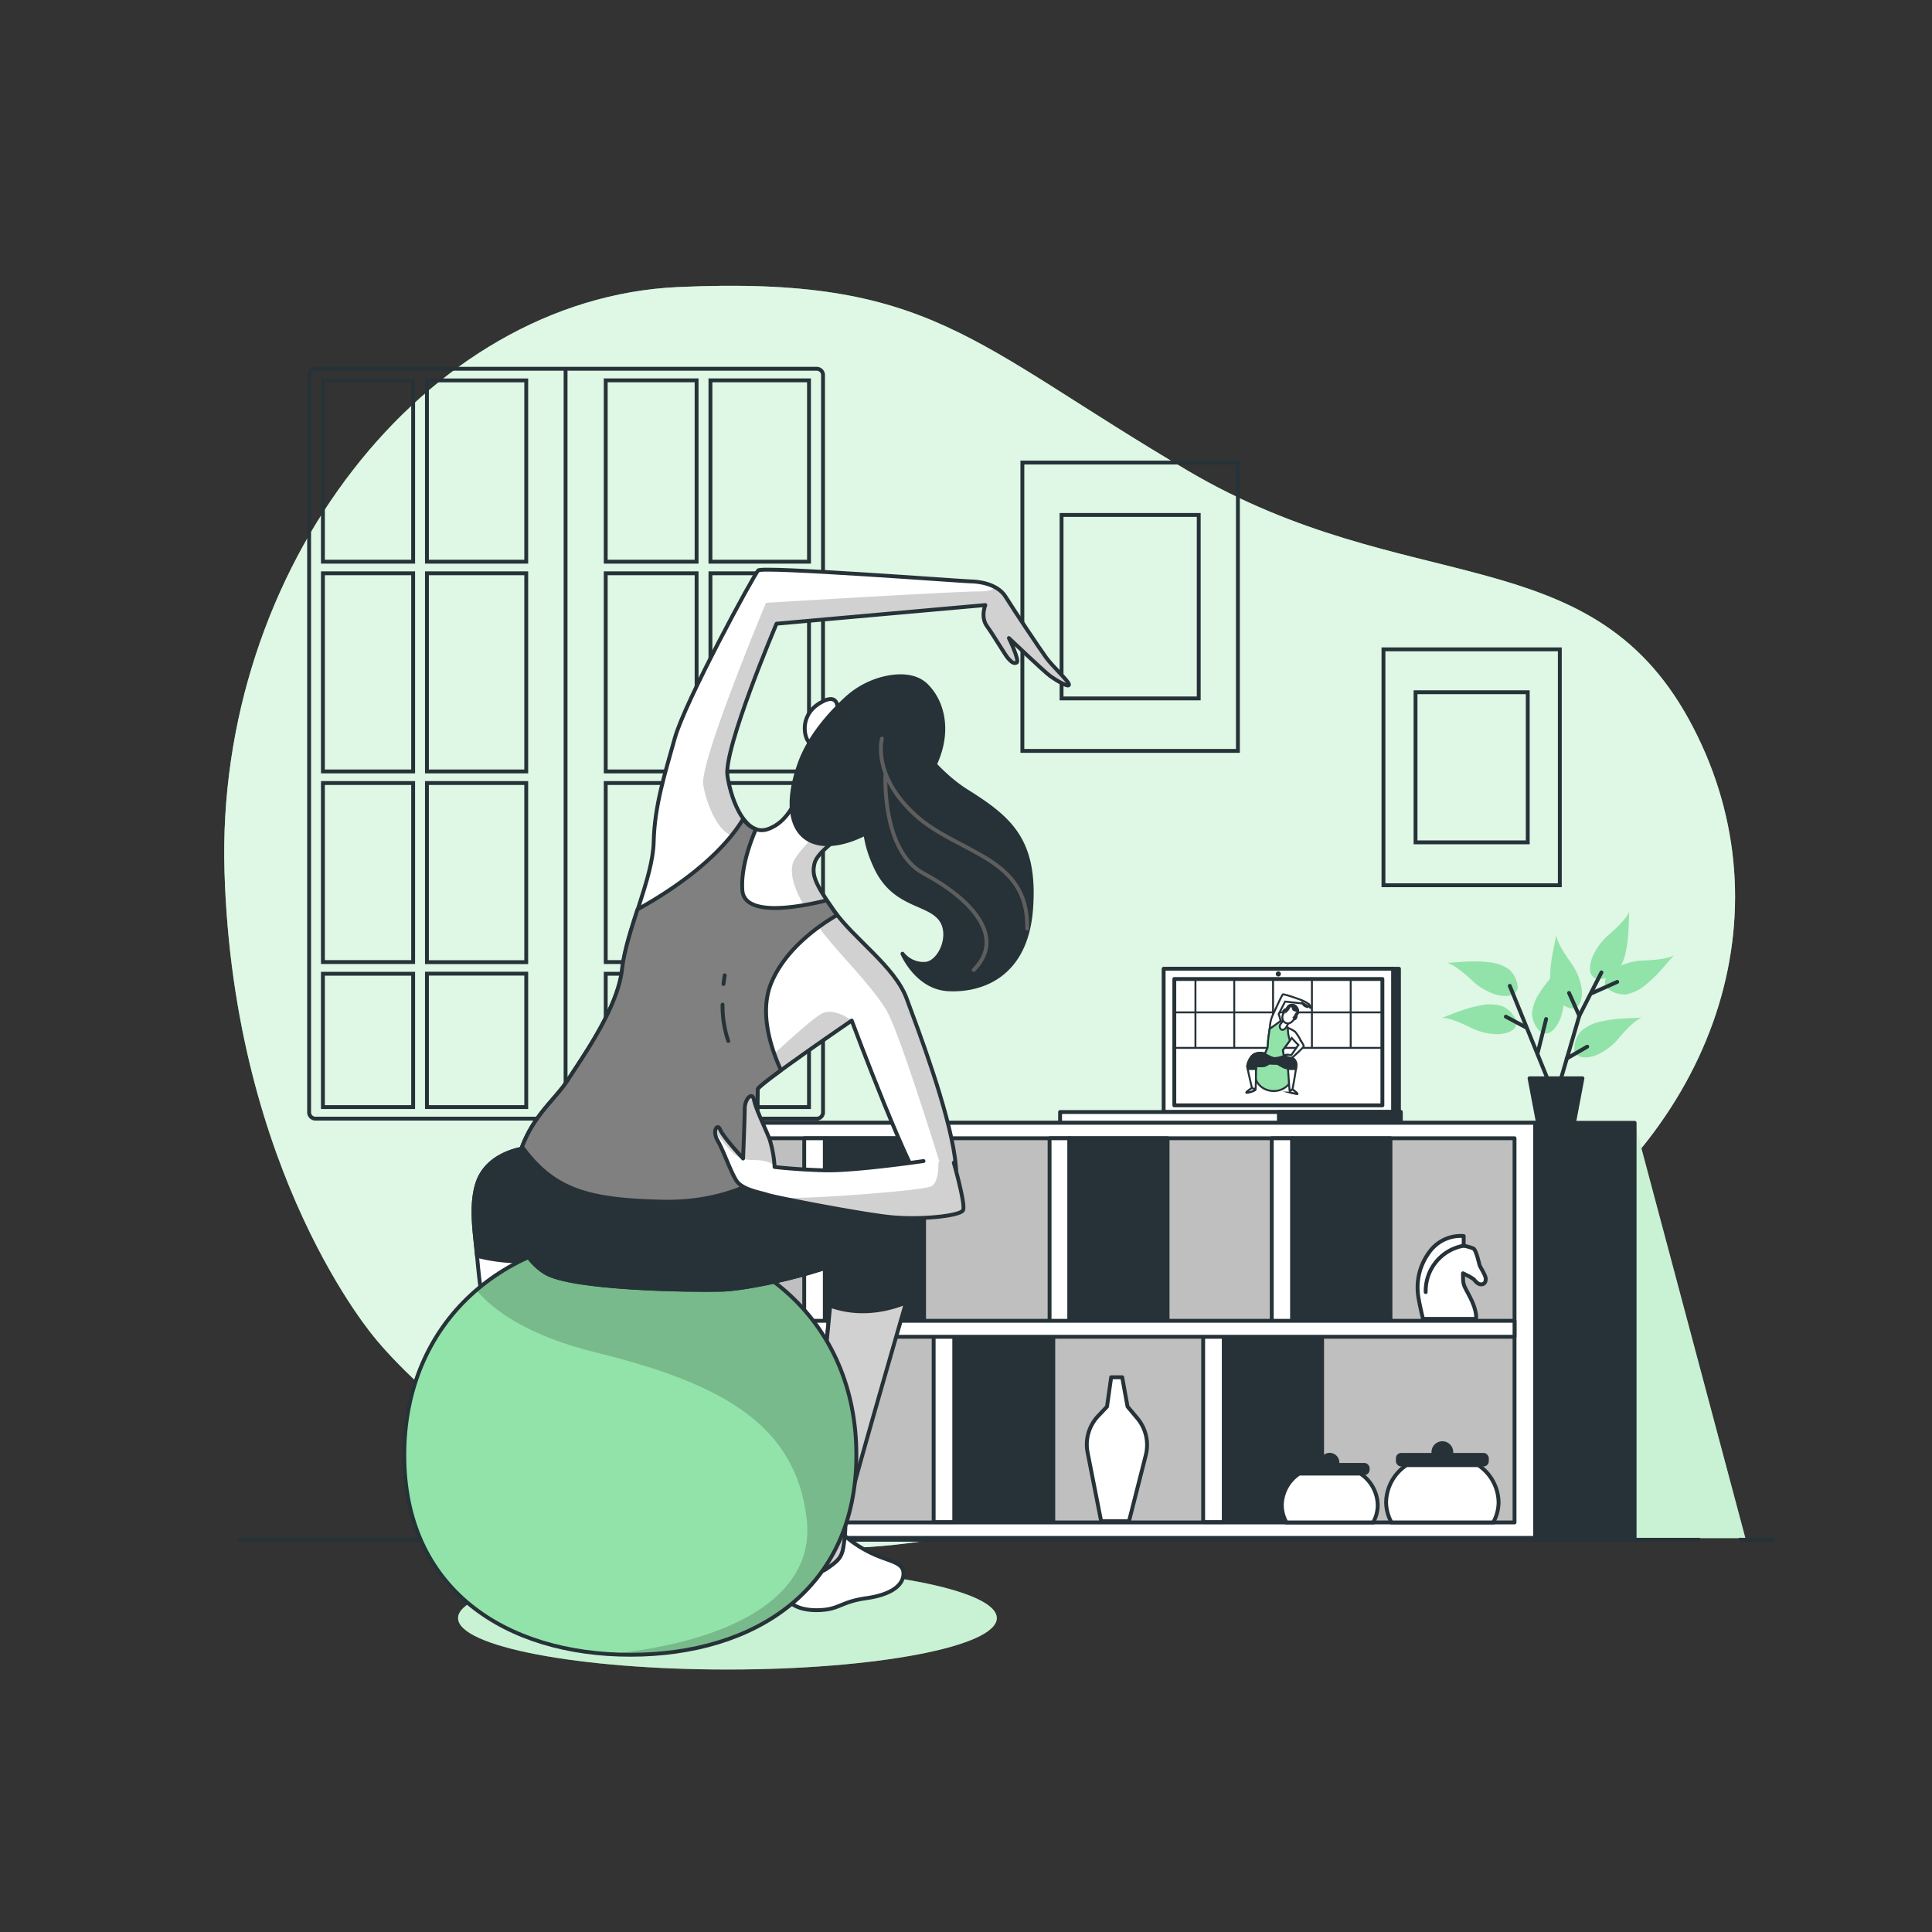 <svg xmlns="http://www.w3.org/2000/svg" xmlns:xlink="http://www.w3.org/1999/xlink" viewBox="0 0 500 500"><rect x="0" y="0" width="500" height="500" fill="#333333" stroke="none"/><defs><clippath id="clip-path"><path d="M214.85,337.9c-.42,4.48-.87,9.15-1.22,12.29-.88,7.88-7.45,49.71-6.79,52.78s4.16,5,7,3.06,3.94-2.84,4.38-5.47a36.36,36.36,0,0,0,.58-7c0-2.33,10.2-37.43,15.68-56.47C225.52,340.7,218.49,339.25,214.85,337.9Z" style="fill:#fff;stroke:#263238;stroke-linecap:round;stroke-linejoin:round"></path></clippath><clippath id="clip-path-2"><path d="M221.63,376.57c0,34.64-26.2,51.68-58.5,51.68s-58.5-17-58.5-51.68,26.19-56.66,58.5-56.66S221.63,341.93,221.63,376.57Z" style="fill:#92E3A9;stroke:#263238;stroke-linecap:round;stroke-linejoin:round"></path></clippath><clippath id="clip-path-3"><path d="M230.52,305.25c-3.35-1.7-8.62-1.22-13.61-.61-9,1.09-21.46.22-21.46.22s.66-21.9.66-23,24.31-17.74,24.31-17.74,16,42.93,19.71,44.68,8.76,3.5,7-9.2-9.42-32.85-12.49-41.17-13.57-15.33-18.83-22.78-5.69-9.42-5-12.26,6.79-7,6.79-7L206,206.74s-2,6.14-7.44,7.89-9.2-6.79-10.29-13.8,12.7-39.42,12.7-39.42L255,156.59s-1.31,3.07.44,5.48,4.82,7.66,5.47,8.32,1.32,1.53,2.19,1.09-2-6.35-2-6.35,9.2,8.76,10.73,9.86,4.82,3.06,4.82,2.19-4.16-4.6-5.91-7-8.32-12.26-10.51-15.77-7.45-3.94-9-3.94-53.88-3.94-55-2.85S177.28,181.56,174.65,191s-5.26,17.52-5.48,26.93-7,22.78-8.1,32.85-10.07,22.56-14,28.69-11,10.29-13.57,23.22.87,22.55,7.66,26.71,37.45,4.6,45.77,4.38c6-.15,26.56-4.05,38.39-10.53" style="fill:#fff;stroke:#263238;stroke-linecap:round;stroke-linejoin:round"></path></clippath><clippath id="clip-path-4"><path d="M239,300.48s-17.95,2.62-25.62,2.4-12.92-.87-12.92-.87a29,29,0,0,0-1.31-7.23c-1.1-2.85-3.51-7.66-4-10.07s-2.41-.22-2.41,2.19-.43,12.92-.43,12.92-5.26-5.7-5.92-7.45-2.19.22-.65,2.85,3.28,7.88,4.81,10.29,6.14,3.07,8.11,3.73,23.43,4.81,31.31,5.69,18.62-.22,19.28-1.75-2.41-12.27-2.41-12.27" style="fill:#fff;stroke:#263238;stroke-linecap:round;stroke-linejoin:round"></path></clippath></defs><g id="background-simple"><path d="M97.12,346.39s41.19,52.16,111.58,54.28S342,358.92,394,324.71s69-91.41,43.05-138.59-73-31-129.5-64.22S241,71.31,175.46,74.29,55.71,147.26,58.1,225.68,97.12,346.39,97.12,346.39Z" style="fill:#92E3A9"></path><path d="M97.12,346.39s41.19,52.16,111.58,54.28S342,358.92,394,324.71s69-91.41,43.05-138.59-73-31-129.5-64.22S241,71.31,175.46,74.29,55.71,147.26,58.1,225.68,97.12,346.39,97.12,346.39Z" style="fill:#fff;opacity:0.7"></path></g><g id="Window"><path d="M211.16,95.44H81.79A1.66,1.66,0,0,0,80,96.94V288a1.66,1.66,0,0,0,1.79,1.5H211.16A1.66,1.66,0,0,0,213,288V96.94A1.66,1.66,0,0,0,211.16,95.44ZM106.92,286.51H83.57V252h23.35Zm0-37.53H83.57V202.65h23.35Zm0-49.33H83.57V148.36h23.35Zm0-54.29H83.57V98.44h23.35Zm3.57-46.92h25.7v46.92h-25.7Zm0,49.92h25.7v51.29h-25.7Zm0,54.29h25.7V249h-25.7Zm0,49.33h25.7v34.53h-25.7Zm69.79,34.53H156.76V252h23.52Zm0-37.53H156.76V202.65h23.52Zm0-49.33H156.76V148.36h23.52Zm0-54.29H156.76V98.44h23.52Zm29.09,141.15H183.86V252h25.51Zm0-37.53H183.86V202.65h25.51Zm0-49.33H183.86V148.36h25.51Zm0-54.29H183.86V98.44h25.51Zm-63-49.66V289" style="fill:none;stroke:#263238;stroke-miterlimit:10"></path></g><g id="Plants"><path d="M392.48,264.44a6.85,6.85,0,0,0-3.57-4,10.87,10.87,0,0,0-5.88-.21c-3.56.62-6.67,2-10,3.24,0,0,1.44-.53,7.36,2.36a15.88,15.88,0,0,0,7.16,1.82C389.51,267.59,392.57,267,392.48,264.44Z" style="fill:#92E3A9"></path><path d="M392.8,255.75a6.88,6.88,0,0,0-2.25-4.88A11,11,0,0,0,385,249c-3.59-.44-7,0-10.56.2,0,0,1.53-.09,6.36,4.38a16,16,0,0,0,6.33,3.82C389,257.91,392.14,258.25,392.8,255.75Z" style="fill:#92E3A9"></path><path d="M398.92,267.24a6.87,6.87,0,0,1-2.43-4.8,11,11,0,0,1,2-5.54c1.89-3.08,4.36-5.45,6.73-8.14,0,0-1,1.14-.53,7.7a16,16,0,0,1-.94,7.34C402.94,265.64,401.28,268.28,398.92,267.24Z" style="fill:#92E3A9"></path><path d="M407.47,272a6.83,6.83,0,0,1,1.67-5.11,11,11,0,0,1,5.31-2.54c3.52-.84,6.93-.78,10.51-1,0,0-1.53.08-5.81,5.08A16,16,0,0,1,413.3,273C411.45,273.7,408.4,274.4,407.47,272Z" style="fill:#92E3A9"></path><path d="M406.91,261a6.87,6.87,0,0,1-4.55-2.87,11,11,0,0,1-1.15-5.77c0-3.62.93-6.91,1.58-10.44,0,0-.29,1.5,3.51,6.88a16,16,0,0,1,3,6.78C409.54,257.59,409.47,260.71,406.91,261Z" style="fill:#92E3A9"></path><path d="M415.73,255.52a6.9,6.9,0,0,0,5,1.85,11.06,11.06,0,0,0,5.28-2.61c2.84-2.23,4.9-5,7.3-7.63,0,0-1,1.16-7.59,1.43a16,16,0,0,0-7.18,1.79C416.85,251.34,414.42,253.3,415.73,255.52Z" style="fill:#92E3A9"></path><path d="M413.18,253.37a6.87,6.87,0,0,0,5.09-1.72,11.06,11.06,0,0,0,2.48-5.34c.81-3.52.71-6.94.9-10.52,0,0-.07,1.53-5,5.87a16,16,0,0,0-4.47,5.89C411.43,249.41,410.76,252.46,413.18,253.37Z" style="fill:#92E3A9"></path><polyline points="402.18 283.35 396.87 270.26 390.73 255.14" style="fill:none;stroke:#263238;stroke-linecap:round;stroke-linejoin:round"></polyline><polyline points="403.41 281.1 408.72 262.9 414.45 251.66" style="fill:none;stroke:#263238;stroke-linecap:round;stroke-linejoin:round"></polyline><line x1="405.45" y1="273.95" x2="410.77" y2="270.88" style="fill:none;stroke:#263238;stroke-linecap:round;stroke-linejoin:round"></line><line x1="408.72" y1="262.91" x2="406.07" y2="256.98" style="fill:none;stroke:#263238;stroke-linecap:round;stroke-linejoin:round"></line><line x1="412.05" y1="257.01" x2="418.54" y2="254.11" style="fill:none;stroke:#263238;stroke-linecap:round;stroke-linejoin:round"></line><line x1="397.89" y1="272.72" x2="400.14" y2="263.72" style="fill:none;stroke:#263238;stroke-linecap:round;stroke-linejoin:round"></line><line x1="394.91" y1="265.88" x2="389.71" y2="263.11" style="fill:none;stroke:#263238;stroke-linecap:round;stroke-linejoin:round"></line><polygon points="407.49 289.89 397.9 289.89 395.84 279.06 409.54 279.06 407.49 289.89" style="fill:#263238;stroke:#263238;stroke-linecap:round;stroke-linejoin:round"></polygon></g><g id="Device"><rect x="302.67" y="250.71" width="59.38" height="37.07" style="fill:#263238;stroke:#263238;stroke-linecap:round;stroke-linejoin:round"></rect><rect x="301.15" y="250.71" width="59.38" height="37.07" style="fill:#fff;stroke:#263238;stroke-linecap:round;stroke-linejoin:round"></rect><rect x="303.91" y="253.36" width="53.85" height="32.7" style="fill:#fff;stroke:#263238;stroke-linecap:round;stroke-linejoin:round"></rect><line x1="309.38" y1="271.37" x2="309.38" y2="253.45" style="fill:none;stroke:#263238;stroke-miterlimit:10;stroke-width:0.5px"></line><line x1="319.42" y1="271.37" x2="319.42" y2="253.45" style="fill:none;stroke:#263238;stroke-miterlimit:10;stroke-width:0.5px"></line><line x1="329.47" y1="271.37" x2="329.47" y2="253.45" style="fill:none;stroke:#263238;stroke-miterlimit:10;stroke-width:0.5px"></line><line x1="339.52" y1="271.37" x2="339.52" y2="253.45" style="fill:none;stroke:#263238;stroke-miterlimit:10;stroke-width:0.5px"></line><line x1="349.56" y1="271.37" x2="349.56" y2="253.45" style="fill:none;stroke:#263238;stroke-miterlimit:10;stroke-width:0.5px"></line><line x1="303.95" y1="262" x2="357.58" y2="262" style="fill:none;stroke:#263238;stroke-miterlimit:10;stroke-width:0.5px"></line><line x1="303.45" y1="271.19" x2="357.69" y2="271.19" style="fill:none;stroke:#263238;stroke-miterlimit:10;stroke-width:0.5px"></line><ellipse cx="329.63" cy="277.88" rx="4.9" ry="4.48" style="fill:#92E3A9;stroke:#263238;stroke-miterlimit:10;stroke-width:0.5px"></ellipse><path d="M327.36,272.72a3.45,3.45,0,0,0-2.51,0c-1.44.5-2.11,2.88-2.08,3.28s1.24,5.62,1.24,5.62-1.37.87-1.44,1.14,2.11-.4,2.31-.7.17-6.16.17-6.16a7.76,7.76,0,0,0,2.31-.07,7.52,7.52,0,0,0,1.07-.6l2.17.07a15,15,0,0,0,1.65.93,4.94,4.94,0,0,0,1.07.27l.3,4.25c0,.57.27,2,.27,2a17.22,17.22,0,0,0,1.84.37c.33,0-1.24-1.17-1.24-1.17s1.07-5.69,1-6.4a2,2,0,0,0-.7-1.5,4.38,4.38,0,0,0-2-.77H332a4.64,4.64,0,0,1-2.41.06,7.21,7.21,0,0,0-1.61-.6Z" style="fill:#fff;stroke:#263238;stroke-miterlimit:10;stroke-width:0.5px"></path><path d="M334.79,274a4.38,4.38,0,0,0-2-.77H332a4.64,4.64,0,0,1-2.41.06,7.21,7.21,0,0,0-1.61-.6h-.6a3.45,3.45,0,0,0-2.51,0c-1.44.5-2.11,2.88-2.08,3.28,0,.08.06.34.14.7h2.14v-.8a7.76,7.76,0,0,0,2.31-.07,7.52,7.52,0,0,0,1.07-.6l2.17.07a15,15,0,0,0,1.65.93,4.94,4.94,0,0,0,1.07.27v.2h2.06a7.34,7.34,0,0,0,.1-1.14A2,2,0,0,0,334.79,274Z" style="fill:#263238;stroke:#263238;stroke-miterlimit:10;stroke-width:0.5px"></path><path d="M324.88,282a.68.68,0,0,0,.05-.25l-.32.08-.6-.27s-1.37.87-1.44,1.14S324.68,282.33,324.88,282Z" style="fill:#fff;stroke:#263238;stroke-miterlimit:10;stroke-width:0.5px"></path><path d="M334.49,281.93l-.3.23-.41-.12.11.69a17.22,17.22,0,0,0,1.84.37C336.06,283.1,334.49,281.93,334.49,281.93Z" style="fill:#fff;stroke:#263238;stroke-miterlimit:10;stroke-width:0.5px"></path><path d="M331.81,264.82l-.4-.7s-.2-.8-.3-1.11-.2-.53-.2-.53l1.67-3.28,4.49.5a4,4,0,0,0,.46.57,3.22,3.22,0,0,0,.87.37c.1,0-.33-.5-.33-.5a5.13,5.13,0,0,0,.74.36c.1,0,.23.34.33.34s-.13-.67-.27-.87A10,10,0,0,0,337,258.9c-.37-.17-4.72-1.74-5-1.54s-2.08,4.25-2.55,5.19a8.54,8.54,0,0,0-.77,2.84c0,.47-.5,3.65-.5,4.12s-.1,1.6-.1,1.6l-.7,1.61a8.13,8.13,0,0,0,2.34,1.11,6.69,6.69,0,0,0,2.55-.57l-.27-1.48,2.31-3.14s2,2.24,2.31,2.24.53,0,.4-.77a13.59,13.59,0,0,0-1.84-3.11,8.79,8.79,0,0,0-1.91-1l-1.34-.83Z" style="fill:#fff;stroke:#263238;stroke-miterlimit:10;stroke-width:0.5px"></path><path d="M333.31,266l-.06,0-1.34-.83-.1-.34-.36-.63c-.56.42-1.9,1.42-2.88,2.07-.14,1.12-.41,2.91-.41,3.25s-.1,1.6-.1,1.6l-.7,1.61a8.13,8.13,0,0,0,2.34,1.11,6.69,6.69,0,0,0,2.55-.57l-.27-1.48,1.85-2.51A8.88,8.88,0,0,1,333.31,266Z" style="fill:#92E3A9;stroke:#263238;stroke-miterlimit:10;stroke-width:0.5px"></path><path d="M332,264a2.59,2.59,0,0,1-.52.95,1,1,0,0,0,.1,1.48c.54.3,1-.21,1.21-.44a14.3,14.3,0,0,0,.77-1.47l-1.34-.81Z" style="fill:#fff;stroke:#263238;stroke-miterlimit:10;stroke-width:0.5px"></path><path d="M332.71,261.44s.14-.5-.33-.1-.36.78-.17.88S332.71,261.44,332.71,261.44Z" style="fill:#fff;stroke:#263238;stroke-miterlimit:10;stroke-width:0.5px"></path><path d="M335.29,263s.41-.31.22.27-.59.64-.75.49S335.29,263,335.29,263Z" style="fill:#fff;stroke:#263238;stroke-miterlimit:10;stroke-width:0.5px"></path><path d="M333.32,260.5s-.73,1.05-1.11,1.72A1.93,1.93,0,0,0,332,264a1.44,1.44,0,0,0,1.17.85c.67.13,1.3-.54,1.39-.63s1.05-1.53,1.3-2a1.65,1.65,0,0,0-.41-1.69A1.38,1.38,0,0,0,333.32,260.5Z" style="fill:#fff;stroke:#263238;stroke-miterlimit:10;stroke-width:0.5px"></path><path d="M335.41,260.53a1.38,1.38,0,0,0-2.09,0s-.32.47-.65,1l0,.09.23.14a3.63,3.63,0,0,0,.7-.87c.17-.37.37-.74.74-.4s.13.83.7,1,1.07.23.74.53-.4.3-.5.61a2.63,2.63,0,0,1-.47.7l.27.16c.3-.44.63-1,.76-1.19A1.65,1.65,0,0,0,335.41,260.53Z" style="fill:#263238;stroke:#263238;stroke-miterlimit:10;stroke-width:0.5px"></path><path d="M336.16,270.24l-2,2.85a4.12,4.12,0,0,0-1.28-.13c-.3.1-.66.23-.53.3a14.28,14.28,0,0,0,1.64.53,2,2,0,0,0,.5-.13s2.68-2.41,2.88-2.78-.9-1.74-.9-1.74" style="fill:#fff;stroke:#263238;stroke-miterlimit:10;stroke-width:0.5px"></path><rect x="274.35" y="287.79" width="88.17" height="2.93" style="fill:#fff;stroke:#263238;stroke-linecap:round;stroke-linejoin:round"></rect><rect x="330.97" y="287.79" width="31.55" height="2.93" style="fill:#263238;stroke:#263238;stroke-linecap:round;stroke-linejoin:round"></rect><path d="M331.49,252.05a.66.66,0,1,1-.65-.66A.65.65,0,0,1,331.49,252.05Z" style="fill:#263238"></path></g><g id="Pictures"><rect x="264.59" y="119.71" width="55.78" height="74.62" style="fill:none;stroke:#263238;stroke-miterlimit:10"></rect><rect x="274.73" y="133.27" width="35.5" height="47.48" style="fill:none;stroke:#263238;stroke-miterlimit:10"></rect><rect x="358.04" y="168.05" width="45.64" height="61.05" style="fill:none;stroke:#263238;stroke-miterlimit:10"></rect><rect x="366.34" y="179.15" width="29.04" height="38.85" style="fill:none;stroke:#263238;stroke-miterlimit:10"></rect></g><g id="Furniture"><polygon points="423.38 291.87 451.7 398.06 423.04 398.06 423.38 291.87" style="fill:#92E3A9"></polygon><polygon points="423.38 291.87 451.7 398.06 423.04 398.06 423.38 291.87" style="fill:#fff;opacity:0.5"></polygon><rect x="175.71" y="290.58" width="247.33" height="107.42" style="fill:#263238;stroke:#263238;stroke-linecap:round;stroke-linejoin:round"></rect><rect x="149.96" y="290.58" width="247.33" height="107.42" style="fill:#fff;stroke:#263238;stroke-linecap:round;stroke-linejoin:round"></rect><rect x="155.29" y="294.58" width="236.67" height="99.42" style="fill:#bfbfbf;stroke:#263238;stroke-linecap:round;stroke-linejoin:round"></rect><rect x="329.13" y="294.58" width="5.33" height="48" style="fill:#fff;stroke:#263238;stroke-linecap:round;stroke-linejoin:round"></rect><rect x="271.63" y="294.58" width="5.33" height="48" style="fill:#fff;stroke:#263238;stroke-linecap:round;stroke-linejoin:round"></rect><rect x="276.72" y="294.58" width="25.45" height="48" style="fill:#263238;stroke:#263238;stroke-linecap:round;stroke-linejoin:round"></rect><rect x="247.14" y="345.72" width="25.45" height="48" style="fill:#263238;stroke:#263238;stroke-linecap:round;stroke-linejoin:round"></rect><rect x="155.31" y="345.72" width="25.45" height="48" style="fill:#263238;stroke:#263238;stroke-linecap:round;stroke-linejoin:round"></rect><rect x="316.71" y="345.72" width="25.45" height="48" style="fill:#263238;stroke:#263238;stroke-linecap:round;stroke-linejoin:round"></rect><rect x="213.7" y="294.58" width="25.45" height="48" style="fill:#263238;stroke:#263238;stroke-linecap:round;stroke-linejoin:round"></rect><rect x="155.31" y="294.58" width="25.45" height="48" style="fill:#263238;stroke:#263238;stroke-linecap:round;stroke-linejoin:round"></rect><rect x="334.4" y="294.58" width="25.45" height="48" style="fill:#263238;stroke:#263238;stroke-linecap:round;stroke-linejoin:round"></rect><rect x="208.13" y="294.58" width="5.33" height="48" style="fill:#fff;stroke:#263238;stroke-linecap:round;stroke-linejoin:round"></rect><rect x="241.63" y="345.91" width="5.33" height="48" style="fill:#fff;stroke:#263238;stroke-linecap:round;stroke-linejoin:round"></rect><rect x="311.38" y="345.91" width="5.33" height="48" style="fill:#fff;stroke:#263238;stroke-linecap:round;stroke-linejoin:round"></rect><rect x="155.39" y="341.82" width="236.57" height="4.13" style="fill:#fff;stroke:#263238;stroke-linecap:round;stroke-linejoin:round"></rect><circle cx="373.28" cy="375.81" r="2.32" style="fill:#263238;stroke:#263238;stroke-linecap:round;stroke-linejoin:round"></circle><path d="M386.44,394a10.76,10.76,0,0,0,1.39-5.26,11.79,11.79,0,0,0-5.26-9.56H364a11.77,11.77,0,0,0-5.27,9.56,10.87,10.87,0,0,0,1.39,5.26Z" style="fill:#fff;stroke:#263238;stroke-miterlimit:10"></path><rect x="361.76" y="376.52" width="23.04" height="2.5" rx="0.86" style="fill:#263238;stroke:#263238;stroke-linecap:round;stroke-linejoin:round"></rect><path d="M346.12,378.5a2,2,0,1,0-2,2A2,2,0,0,0,346.12,378.5Z" style="fill:#263238;stroke:#263238;stroke-linecap:round;stroke-linejoin:round"></path><path d="M355.36,394a9.15,9.15,0,0,0,1.19-4.49,10,10,0,0,0-4.49-8.14H336.23a10,10,0,0,0-4.49,8.14,9.15,9.15,0,0,0,1.19,4.49Z" style="fill:#fff;stroke:#263238;stroke-miterlimit:10"></path><rect x="334.33" y="379.11" width="19.63" height="2.13" rx="0.86" style="fill:#263238;stroke:#263238;stroke-linecap:round;stroke-linejoin:round"></rect><path d="M378.62,329.53l1.43.71a11.36,11.36,0,0,1,1.43.9s.89,1.25,1.78,1.25,1.25-.54,1.25-1.43-1.43-3-1.6-3.57-.9-3.93-1.61-4.29a14.3,14.3,0,0,0-2.5-.71v-2.5a10,10,0,0,0-9.11,4.46,15.25,15.25,0,0,0-2.68,10.9c.18,1.6,1.25,6.07,1.25,6.07H382s.36-1.79-1.43-5.36S378.62,332.92,378.62,329.53Z" style="fill:#fff;stroke:#263238;stroke-linecap:round;stroke-linejoin:round"></path><path d="M378.8,322.39a11.88,11.88,0,0,0-9.83,12" style="fill:none;stroke:#263238;stroke-linecap:round;stroke-linejoin:round"></path><path d="M290.42,356.43h-2.85l-1.08,7.6-2.3,2.44a10.71,10.71,0,0,0-2.72,9.43l3.5,17.77h7.22l4.34-17.08a10.75,10.75,0,0,0-2.2-9.56l-2.52-3Z" style="fill:#fff;stroke:#263238;stroke-linecap:round;stroke-linejoin:round"></path></g><g id="Character"><line x1="439.95" y1="398.49" x2="61.68" y2="398.49" style="fill:none;stroke:#263238;stroke-miterlimit:10"></line><line x1="459.4" y1="398.49" x2="450.01" y2="398.49" style="fill:none;stroke:#263238;stroke-miterlimit:10"></line><ellipse cx="188.26" cy="418.76" rx="69.71" ry="13.31" style="fill:#92E3A9"></ellipse><ellipse cx="188.26" cy="418.76" rx="69.71" ry="13.31" style="fill:#fff;opacity:0.5"></ellipse><path d="M137,297s-10.95.66-13.58,9.64c-1.52,5.2-.7,11.34-.14,16.63.63,6,1,13.65,3.45,19.26,1.24,2.86,4.44,5.26,7.15,3,3.38-2.81,4.15-9.57,4.87-13.5C142.67,310.55,144.21,295,137,297Z" style="fill:#fff;stroke:#263238;stroke-linecap:round;stroke-linejoin:round"></path><path d="M137,297s-10.95.66-13.58,9.64c-1.52,5.2-.7,11.34-.14,16.63,0,.56.11,1.15.17,1.74a44.69,44.69,0,0,0,16.35,1.12C142.88,307.77,143.52,295.19,137,297Z" style="fill:#263238;stroke:#263238;stroke-linecap:round;stroke-linejoin:round"></path><path d="M217,395.92a29.46,29.46,0,0,0,7.61,5.58c5,2.64,9.06,2.56,9.2,5.54s-2.8,5.61-9.61,6.57-6.9,3-12.59,3.1-9.54-2.46-8.45-6.7,3.37-13.84,3.37-13.84S213.53,405,217,395.92Z" style="fill:#fff;stroke:#263238;stroke-linecap:round;stroke-linejoin:round"></path><path d="M216,324.78s-1.53,17.52-2.41,25.41-7.45,49.71-6.79,52.78,4.16,5,7,3.06,3.94-2.84,4.38-5.47-.66-4.82-.66-7.67,17.08-53.65,19.49-65.7.88-18.61-1.75-21-9.64-3.5-13.58-2" style="fill:#263238;stroke:#263238;stroke-linecap:round;stroke-linejoin:round"></path><path d="M214.85,337.9c-.42,4.48-.87,9.15-1.22,12.29-.88,7.88-7.45,49.71-6.79,52.78s4.16,5,7,3.06,3.94-2.84,4.38-5.47a36.36,36.36,0,0,0,.58-7c0-2.33,10.2-37.43,15.68-56.47C225.52,340.7,218.49,339.25,214.85,337.9Z" style="fill:#fff"></path><g style="clip-path:url(#clip-path)"><path d="M214.85,337.9c-.42,4.48-.87,9.15-1.22,12.29-.88,7.88-7.45,49.71-6.79,52.78s4.16,5,7,3.06,3.94-2.84,4.38-5.47a36.36,36.36,0,0,0,.58-7c0-2.33,10.2-37.43,15.68-56.47C225.52,340.7,218.49,339.25,214.85,337.9Z" style="opacity:0.18"></path></g><path d="M214.85,337.9c-.42,4.48-.87,9.15-1.22,12.29-.88,7.88-7.45,49.71-6.79,52.78s4.16,5,7,3.06,3.94-2.84,4.38-5.47a36.36,36.36,0,0,0,.58-7c0-2.33,10.2-37.43,15.68-56.47C225.52,340.7,218.49,339.25,214.85,337.9Z" style="fill:none;stroke:#263238;stroke-linecap:round;stroke-linejoin:round"></path><path d="M221.63,376.57c0,34.64-26.2,51.68-58.5,51.68s-58.5-17-58.5-51.68,26.19-56.66,58.5-56.66S221.63,341.93,221.63,376.57Z" style="fill:#92E3A9"></path><g style="clip-path:url(#clip-path-2)"><path d="M163.13,319.91c-15.39,0-29.37,5-39.82,14,4.34,5.16,13.19,11.77,31.2,16.19,33.43,8.2,51.4,19.15,54.25,42.89,2.47,20.56-20.15,32-51.23,35.11,1.84.11,3.71.18,5.6.18,32.3,0,58.5-17,58.5-51.68S195.43,319.91,163.13,319.91Z" style="opacity:0.18"></path></g><path d="M221.63,376.57c0,34.64-26.2,51.68-58.5,51.68s-58.5-17-58.5-51.68,26.19-56.66,58.5-56.66S221.63,341.93,221.63,376.57Z" style="fill:none;stroke:#263238;stroke-linecap:round;stroke-linejoin:round"></path><path d="M230.52,305.25c-3.35-1.7-8.62-1.22-13.61-.61-9,1.09-21.46.22-21.46.22s.66-21.9.66-23,24.31-17.74,24.31-17.74,16,42.93,19.71,44.68,8.76,3.5,7-9.2-9.42-32.85-12.49-41.17-13.57-15.33-18.83-22.78-5.69-9.42-5-12.26,6.79-7,6.79-7L206,206.74s-2,6.14-7.44,7.89-9.2-6.79-10.29-13.8,12.7-39.42,12.7-39.42L255,156.59s-1.31,3.07.44,5.48,4.82,7.66,5.47,8.32,1.32,1.53,2.19,1.09-2-6.35-2-6.35,9.2,8.76,10.73,9.86,4.82,3.06,4.82,2.19-4.16-4.6-5.91-7-8.32-12.26-10.51-15.77-7.45-3.94-9-3.94-53.88-3.94-55-2.85S177.28,181.56,174.65,191s-5.26,17.52-5.48,26.93-7,22.78-8.1,32.85-10.07,22.56-14,28.69-11,10.29-13.57,23.22.87,22.55,7.66,26.71,37.45,4.6,45.77,4.38c6-.15,26.56-4.05,38.39-10.53" style="fill:#fff"></path><g style="clip-path:url(#clip-path-3)"><g style="opacity:0.18"><path d="M270.79,170.17c-1.75-2.41-8.32-12.26-10.51-15.77a7.31,7.31,0,0,0-3-2.61c0,.63-.82,1.28-4.11,1.28-6.37,0-54.93,2.94-54.93,2.94S181,197.21,182,203.1s4.41,13.24,8.34,13.24a9.89,9.89,0,0,0,4.78-2c-3.61-1.74-6-8.11-6.9-13.56-1.1-7,12.7-39.42,12.7-39.42L255,156.59s-1.31,3.07.44,5.48,4.82,7.66,5.47,8.32,1.32,1.53,2.19,1.09-2-6.35-2-6.35,9.2,8.76,10.73,9.86,4.82,3.06,4.82,2.19S272.54,172.58,270.79,170.17Z"></path><path d="M234.65,258.43c-3.06-8.32-13.57-15.33-18.83-22.78s-5.69-9.42-5-12.26,6.79-7,6.79-7l-3.78-3.14c-4.13,4-8.24,8.27-8.73,10.46-1,4.41,2.45,10.79,7.85,17.65s11.77,12.76,16.18,19.62c3.22,5,11.92,33,16.78,48.52,1.38-1,2.11-3.8,1.27-9.89C245.38,286.9,237.72,266.75,234.65,258.43Z"></path><path d="M212.42,262.44c-3.44,2-20.6,17.66-22.57,21.58s5.6,20.84,5.6,20.84.66-21.9.66-23,24.31-17.74,24.31-17.74S215.85,260.48,212.42,262.44Z"></path></g></g><path d="M230.52,305.25c-3.35-1.7-8.62-1.22-13.61-.61-9,1.09-21.46.22-21.46.22s.66-21.9.66-23,24.31-17.74,24.31-17.74,16,42.93,19.71,44.68,8.76,3.5,7-9.2-9.42-32.85-12.49-41.17-13.57-15.33-18.83-22.78-5.69-9.42-5-12.26,6.79-7,6.79-7L206,206.74s-2,6.14-7.44,7.89-9.2-6.79-10.29-13.8,12.7-39.42,12.7-39.42L255,156.59s-1.31,3.07.44,5.48,4.82,7.66,5.47,8.32,1.32,1.53,2.19,1.09-2-6.35-2-6.35,9.2,8.76,10.73,9.86,4.82,3.06,4.82,2.19-4.16-4.6-5.91-7-8.32-12.26-10.51-15.77-7.45-3.94-9-3.94-53.88-3.94-55-2.85S177.28,181.56,174.65,191s-5.26,17.52-5.48,26.93-7,22.78-8.1,32.85-10.07,22.56-14,28.69-11,10.29-13.57,23.22.87,22.55,7.66,26.71,37.45,4.6,45.77,4.38c6-.15,26.56-4.05,38.39-10.53" style="fill:none;stroke:#263238;stroke-linecap:round;stroke-linejoin:round"></path><path d="M186.91,333.76c6-.15,26.56-4.05,38.39-10.53l5.22-18c-3.35-1.7-8.62-1.22-13.61-.61-9,1.09-21.46.22-21.46.22s.38-12.71.57-19.25l-37.64-25.56c-3.26,7.58-8.54,15.07-11.33,19.4-3.94,6.13-11,10.29-13.57,23.22s.87,22.55,7.66,26.71S178.59,334,186.91,333.76Z" style="fill:#263238;stroke:#263238;stroke-linecap:round;stroke-linejoin:round"></path><path d="M195.45,304.86s.66-21.9.66-23c0-.36,2.58-2.36,6-4.9-2.58-5.62-5.65-14.86-2.55-22.47,3.77-9.26,13.17-15.43,17.08-17.67q-.45-.58-.87-1.17c-.69-1-1.29-1.85-1.82-2.65-6.59,1.65-21.32,4.53-21.83-2.6-.39-5.38,1.69-11.56,3.49-15.79a7.25,7.25,0,0,1-3.28-2.65c-6.66,11-20.3,19.52-27.34,23.39-1.73,5.36-3.46,10.74-4,15.41-1.1,10.08-10.07,22.56-14,28.69-3.27,5.09-8.64,8.84-11.88,17.34,8.24,11.27,17.15,13.79,36.41,14.2,12,.25,20.55-3.16,25.55-6Z" style="fill:gray;stroke:#263238;stroke-linecap:round;stroke-linejoin:round"></path><path d="M187,260a28,28,0,0,0,1.47,9.39" style="fill:none;stroke:#263238;stroke-linecap:round;stroke-linejoin:round"></path><path d="M187.55,252.41s-.16.85-.31,2.25" style="fill:none;stroke:#263238;stroke-linecap:round;stroke-linejoin:round"></path><path d="M216.7,184.62s1.09-6.13-4.6-2.62-3.73,9.85-2.41,10.29S216.7,184.62,216.7,184.62Z" style="fill:#fff;stroke:#263238;stroke-linecap:round;stroke-linejoin:round"></path><path d="M230.1,175.28a22.1,22.1,0,0,0-11.21,5.63c-3.83,3.52-9.44,9.58-12,16.85-4.16,11.61-1.75,19.5,5.48,20.59s18.61-5,26.28-15.11,6.57-20.37,1.09-25.84C237.18,174.89,233.43,174.72,230.1,175.28Z" style="fill:#263238;stroke:#263238;stroke-linecap:round;stroke-linejoin:round"></path><path d="M232.24,184.19s-2.84-2.19-3.94.87.66,6.35-1.75,15.33-4.6,13.8,0,23.87,13.14,9.2,16.64,13.36,0,11.83-3.94,11.83a6.91,6.91,0,0,1-5.69-2.63s3.72,8.76,11.82,9.2,20.15-3.07,21.47-20.81-5.48-23.43-16.65-30.44S232.24,184.19,232.24,184.19Z" style="fill:#263238;stroke:#263238;stroke-linecap:round;stroke-linejoin:round"></path><path d="M228.25,191.13s-2.68,9.39,8.5,19.68,29.52,10.73,29.08,29.52" style="fill:none;stroke:#5e5e5e;stroke-linecap:round;stroke-linejoin:round"></path><path d="M229.15,200.52s-1,19.67,9.84,25.5c12.52,6.71,21.47,16.55,13,25" style="fill:none;stroke:#5e5e5e;stroke-linecap:round;stroke-linejoin:round"></path><path d="M239,300.48s-17.95,2.62-25.62,2.4-12.92-.87-12.92-.87a29,29,0,0,0-1.31-7.23c-1.1-2.85-3.51-7.66-4-10.07s-2.41-.22-2.41,2.19-.43,12.92-.43,12.92-5.26-5.7-5.92-7.45-2.19.22-.65,2.85,3.28,7.88,4.81,10.29,6.14,3.07,8.11,3.73,23.43,4.81,31.31,5.69,18.62-.22,19.28-1.75-2.41-12.27-2.41-12.27" style="fill:#fff"></path><g style="clip-path:url(#clip-path-4)"><path d="M242.85,300.69c.06,1.41,0,5.57-2,6.39-2.45,1-27,2.94-36.29,2.94a3.08,3.08,0,0,0-1.39.22c7.19,1.49,20.91,4,26.87,4.69,7.89.88,18.62-.22,19.28-1.75s-2.41-12.27-2.41-12.27Z" style="opacity:0.18"></path><path d="M194.76,300.21c5.39,0,5.73,1.8,5.73,1.8a29,29,0,0,0-1.31-7.23c-1.1-2.85-3.51-7.66-4-10.07s-2.41-.22-2.41,2.19-.43,12.92-.43,12.92-5.26-5.7-5.92-7.45c-.46-1.24-1.36-.61-1.3.8C189.05,297.52,190,300.21,194.76,300.21Z" style="opacity:0.18"></path></g><path d="M239,300.48s-17.95,2.62-25.62,2.4-12.92-.87-12.92-.87a29,29,0,0,0-1.31-7.23c-1.1-2.85-3.51-7.66-4-10.07s-2.41-.22-2.41,2.19-.43,12.92-.43,12.92-5.26-5.7-5.92-7.45-2.19.22-.65,2.85,3.28,7.88,4.81,10.29,6.14,3.07,8.11,3.73,23.43,4.81,31.31,5.69,18.62-.22,19.28-1.75-2.41-12.27-2.41-12.27" style="fill:none;stroke:#263238;stroke-linecap:round;stroke-linejoin:round"></path></g></svg>